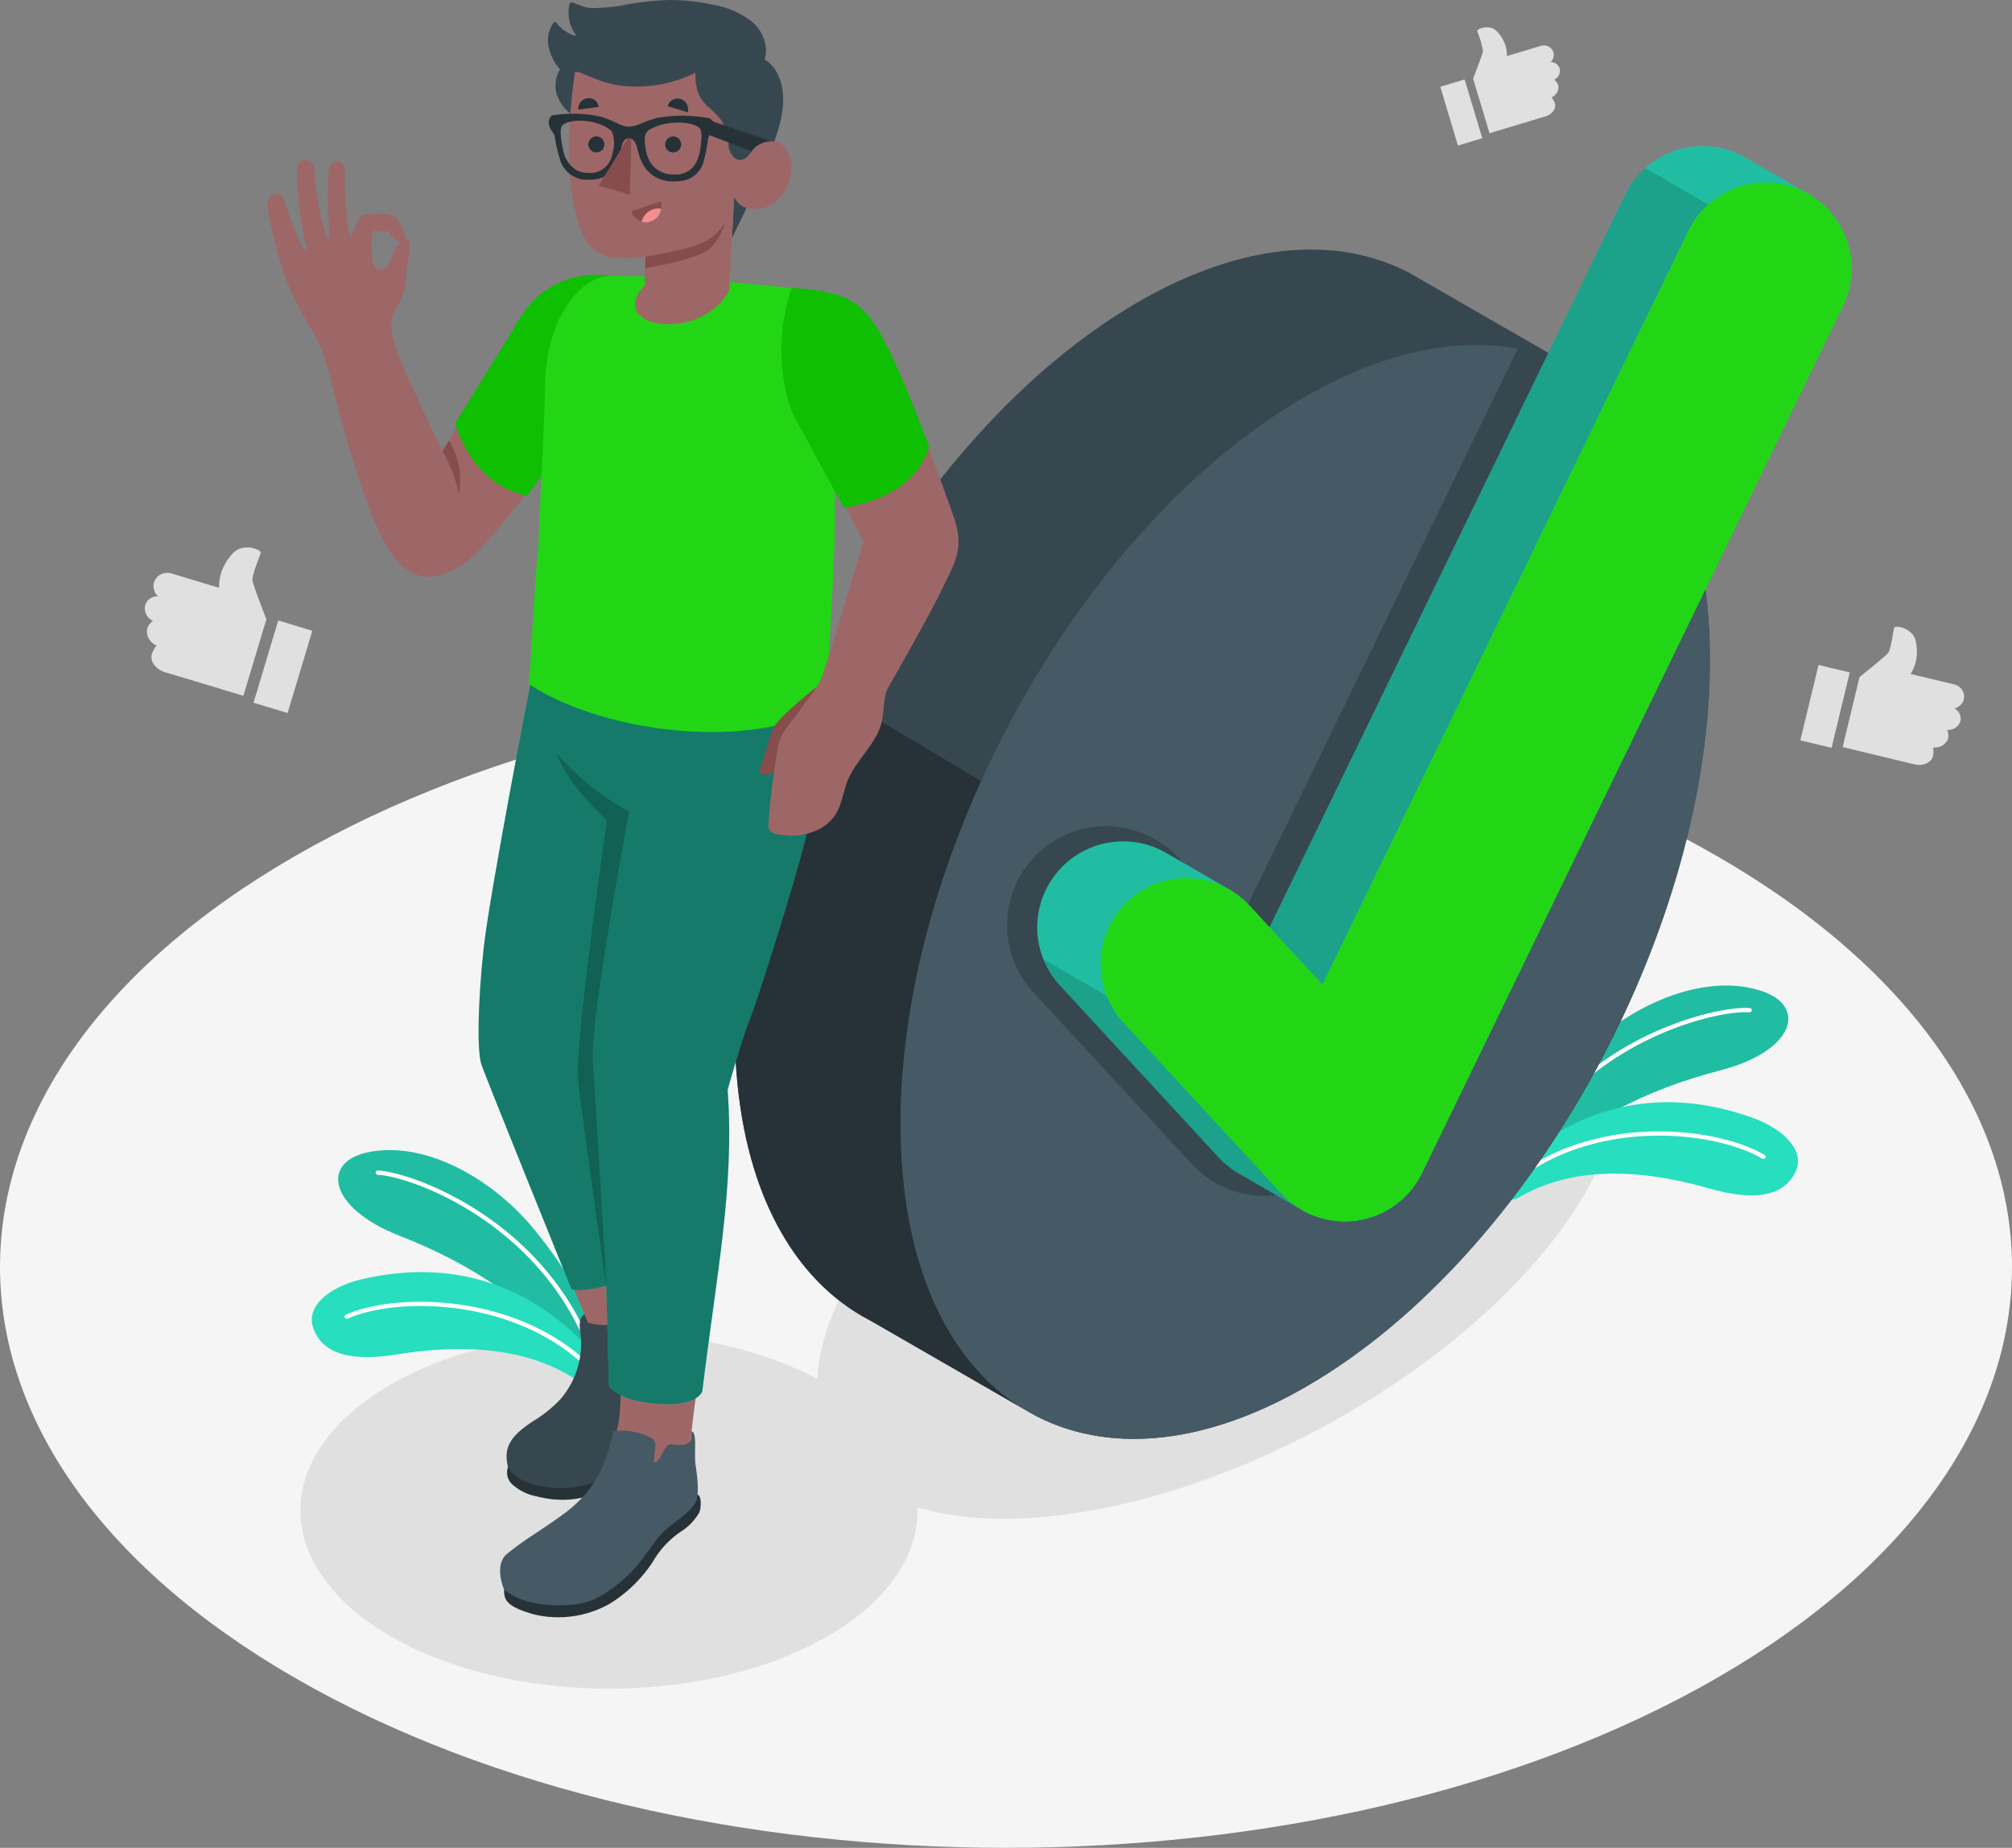 <svg xmlns="http://www.w3.org/2000/svg" width="313.057" height="287.49" viewBox="0 0 313.057 287.49">
  <rect x="0" y="0" width="313.057" height="287.49" fill="#808080" stroke="none"/>
  <g id="Group_72074" data-name="Group 72074" transform="translate(-18.472 -51.369)">
    <path id="Floor" d="M64.318,373.683c-61.129-35.293-61.129-92.513,0-127.8s160.236-35.292,221.364,0,61.129,92.512,0,127.8S125.446,408.977,64.318,373.683Z" transform="translate(0 -61.294)" fill="#f5f5f5"/>
    <ellipse id="Shadow" cx="48.025" cy="27.727" rx="48.025" ry="27.727" transform="translate(65.211 258.635)" fill="#e0e0e0"/>
    <ellipse id="Shadow-2" data-name="Shadow" cx="68.512" cy="34.093" rx="68.512" ry="34.093" transform="translate(131.565 245.924) rotate(-28.337)" fill="#e0e0e0"/>
    <g id="Plants" transform="translate(251.887 204.697)">
      <g id="Group_71785" data-name="Group 71785" transform="translate(0.001)">
        <path id="Path_876" data-name="Path 876" d="M369.221,317.654c6.661-7.939,17.092-13.112,28.823-16.164,11.581-3.013,13.657-10.139,5.98-12.452-8.7-2.621-19.562,2.2-26.563,8.895-12.2,11.675-13.732,20.611-13.732,20.611Z" transform="translate(-363.729 -288.311)" fill="#27debf"/>
        <path id="Path_877" data-name="Path 877" d="M369.221,317.654c6.661-7.939,17.092-13.112,28.823-16.164,11.581-3.013,13.657-10.139,5.98-12.452-8.7-2.621-19.562,2.2-26.563,8.895-12.2,11.675-13.732,20.611-13.732,20.611Z" transform="translate(-363.729 -288.311)" opacity="0.15"/>
        <g id="Group_71784" data-name="Group 71784" transform="translate(1.724 3.48)">
          <path id="Path_878" data-name="Path 878" d="M366.617,318.858a.339.339,0,0,1-.3-.486c9.885-20.281,31.758-25.27,37.075-24.894a.338.338,0,0,1,.312.362.345.345,0,0,1-.362.312c-5.192-.4-26.685,4.547-36.417,24.515A.338.338,0,0,1,366.617,318.858Z" transform="translate(-366.278 -293.458)" fill="#fff"/>
        </g>
      </g>
      <g id="Group_71787" data-name="Group 71787" transform="translate(0 18.154)">
        <path id="Path_879" data-name="Path 879" d="M363.727,328.462a1.847,1.847,0,0,0,2.793,1.581c6.192-3.606,15.226-5.6,29.845-1.438,7.772,2.211,11.6.733,13.237-2.433,1.821-3.516-2.037-6.913-6.426-8.516-14.961-5.467-28.464-1.734-39.449,9.172Z" transform="translate(-363.727 -315.163)" fill="#27debf"/>
        <g id="Group_71786" data-name="Group 71786" transform="translate(0.513 4.544)">
          <path id="Path_880" data-name="Path 880" d="M364.824,330.929a.338.338,0,0,1-.225-.59c12.916-11.545,32.93-9.3,40.5-4.795a.338.338,0,1,1-.346.581c-7.42-4.411-27.037-6.608-39.707,4.718A.336.336,0,0,1,364.824,330.929Z" transform="translate(-364.486 -321.885)" fill="#fff"/>
        </g>
      </g>
    </g>
    <g id="Plants-2" data-name="Plants" transform="translate(66.988 230.298)">
      <g id="Group_71789" data-name="Group 71789" transform="translate(4.099 0)">
        <path id="Path_881" data-name="Path 881" d="M132.548,358.952c-5.678-8.669-15.426-15.038-26.715-19.452-11.145-4.359-12.366-11.68-4.469-13.07,8.951-1.576,19.166,4.489,25.328,11.967,10.741,13.033,11.2,22.087,11.2,22.087Z" transform="translate(-96.298 -326.179)" fill="#27debf"/>
        <path id="Path_882" data-name="Path 882" d="M132.548,358.952c-5.678-8.669-15.426-15.038-26.715-19.452-11.145-4.359-12.366-11.68-4.469-13.07,8.951-1.576,19.166,4.489,25.328,11.967,10.741,13.033,11.2,22.087,11.2,22.087Z" transform="translate(-96.298 -326.179)" opacity="0.15"/>
        <g id="Group_71788" data-name="Group 71788" transform="translate(5.837 3.176)">
          <path id="Path_883" data-name="Path 883" d="M138.805,360.418a.343.343,0,0,0,.151-.016.337.337,0,0,0,.208-.43c-7.423-21.306-28.554-28.84-33.878-29.094a.339.339,0,0,0-.353.323.345.345,0,0,0,.323.353c5.2.217,25.962,7.664,33.271,28.64A.335.335,0,0,0,138.805,360.418Z" transform="translate(-104.933 -330.877)" fill="#fff"/>
        </g>
      </g>
      <g id="Group_71791" data-name="Group 71791" transform="translate(0 18.989)">
        <path id="Path_884" data-name="Path 884" d="M135.982,369.171a2.812,2.812,0,0,1-4.363,2c-5.73-3.839-14.27-6.33-28.257-4.088-7.979,1.278-11.6-.641-12.858-3.979-1.393-3.706,2.838-6.624,7.387-7.7,15.5-3.663,28.469,1.636,38.091,13.763Z" transform="translate(-90.235 -354.266)" fill="#27debf"/>
        <g id="Group_71790" data-name="Group 71790" transform="translate(5.113 4.611)">
          <path id="Path_885" data-name="Path 885" d="M137.36,373.191a.338.338,0,0,0,.293-.56c-11.464-12.989-31.6-13.118-39.655-9.539a.338.338,0,1,0,.275.617c7.888-3.505,27.627-3.372,38.874,9.37A.333.333,0,0,0,137.36,373.191Z" transform="translate(-97.797 -361.087)" fill="#fff"/>
        </g>
      </g>
    </g>
    <g id="Check_Mark" data-name="Check Mark" transform="translate(132.806 74.101)">
      <g id="Circle" transform="translate(0 16.091)">
        <path id="Path_886" data-name="Path 886" d="M318.228,137.35l0-.005-.107-.054-.012-.006-25.771-14.836-.024-.013-.151-.076,0,.006c-12.039-6.073-28.1-4.252-45.381,6.92C212.071,151.731,185.62,203.4,187.7,244.679c1.038,20.577,8.972,34.688,20.965,40.891l0,0,.106.054.014.007,25.776,14.839.011.005.126.065,0-.005c12.042,6.092,28.12,4.276,45.412-6.906,34.711-22.445,61.162-74.108,59.079-115.392C338.155,157.663,330.221,143.552,318.228,137.35Z" transform="translate(-187.589 -118.941)" fill="#37474f"/>
        <path id="Path_887" data-name="Path 887" d="M233.686,332.321l-24.891-14.372h-.019l-.116-.07c-11.987-6.218-19.917-20.329-20.953-40.879-.93-18.411,3.828-38.876,12.436-57.883l.174-.416,25.607,15.251c-8.628,19.006-13.367,39.471-12.438,57.883C214.5,311.973,222.122,325.911,233.686,332.321Z" transform="translate(-187.589 -151.257)" fill="#263238"/>
        <path id="Path_888" data-name="Path 888" d="M292.471,300.744c34.711-22.445,61.161-74.108,59.078-115.392s-31.91-56.555-66.622-34.109-61.162,74.108-59.079,115.392S257.76,323.19,292.471,300.744Z" transform="translate(-199.945 -126.051)" fill="#455a64"/>
      </g>
      <path id="Shadow-3" data-name="Shadow" d="M329.812,141.434l-43.5,89.606-9.363-10.148a15.391,15.391,0,0,0-22.614,20.884L279,268.5a15.308,15.308,0,0,0,10.474,4.924q.426.022.853.023a15.79,15.79,0,0,0,2.23-.16,15.371,15.371,0,0,0,11.594-8.5l49.894-102.767C348.948,150.618,340.425,143.532,329.812,141.434Z" transform="translate(-207.89 -110.136)" fill="#37474f"/>
      <g id="Group_71792" data-name="Group 71792" transform="translate(47.065)">
        <path id="Path_889" data-name="Path 889" d="M367.391,96.919q-.407-.234-.836-.442a13.385,13.385,0,0,0-17.862,6.18l-55.36,114.026-3.144-3.408a13.12,13.12,0,0,0-3.138-2.506c-1.652-.946-8.668-5.01-9.8-5.666a13.366,13.366,0,0,0-16.508,20.638l24.667,26.722a13.256,13.256,0,0,0,3.184,2.533c1.61.917,8.6,4.97,9.747,5.634a13.32,13.32,0,0,0,5.98,1.776,13.631,13.631,0,0,0,2.675-.118A13.35,13.35,0,0,0,317.06,254.9l65.493-134.9a13.387,13.387,0,0,0-5.333-17.414C376.945,102.435,369.14,97.926,367.391,96.919Z" transform="translate(-257.205 -95.139)" fill="#27debf"/>
        <path id="Path_890" data-name="Path 890" d="M367.391,96.919q-.407-.234-.836-.442a13.385,13.385,0,0,0-17.862,6.18l-55.36,114.026-3.144-3.408a13.12,13.12,0,0,0-3.138-2.506c-1.652-.946-8.668-5.01-9.8-5.666a13.366,13.366,0,0,0-16.508,20.638l24.667,26.722a13.256,13.256,0,0,0,3.184,2.533c1.61.917,8.6,4.97,9.747,5.634a13.32,13.32,0,0,0,5.98,1.776,13.631,13.631,0,0,0,2.675-.118A13.35,13.35,0,0,0,317.06,254.9l65.493-134.9a13.387,13.387,0,0,0-5.333-17.414C376.945,102.435,369.14,97.926,367.391,96.919Z" transform="translate(-257.205 -95.139)" opacity="0.15"/>
        <path id="Path_891" data-name="Path 891" d="M298.806,321.259c-1.139-.661-8.134-4.716-9.746-5.635a13.349,13.349,0,0,1-3.186-2.53l-24.667-26.72a13.391,13.391,0,0,1-2.55-4.06l9.809,5.66a13.15,13.15,0,0,0,2.562,4.067L295.7,318.76A13.429,13.429,0,0,0,298.806,321.259Z" transform="translate(-257.675 -155.771)" opacity="0.15"/>
        <path id="Path_892" data-name="Path 892" d="M378.921,105.846a13.238,13.238,0,0,0-3.1,4.111L318.884,227.243l-8.235-8.927,55.359-114.024a13.085,13.085,0,0,1,3.1-4.111Z" transform="translate(-274.517 -96.772)" opacity="0.15"/>
        <path id="Check" d="M381.078,104.862a13.385,13.385,0,0,0-17.862,6.18L306.276,228.325l-11.382-12.334a13.363,13.363,0,0,0-19.632,18.134l24.667,26.721a13.289,13.289,0,0,0,9.092,4.274A13.631,13.631,0,0,0,311.7,265a13.35,13.35,0,0,0,10.067-7.383l65.493-134.9A13.382,13.382,0,0,0,381.078,104.862Z" transform="translate(-261.909 -97.856)" fill="#22d615"/>
      </g>
    </g>
    <g id="Character" transform="translate(60.056 51.369)">
      <g id="Group_71793" data-name="Group 71793" transform="translate(0 24.913)">
        <path id="Path_893" data-name="Path 893" d="M132.205,116.363c-5.156,0-8.688,1.343-12.351,6.56-3.359,4.785-12.6,20.74-12.6,20.74s-6.74-13.869-7.44-16.636-.638-3.995.028-5.2a10.854,10.854,0,0,0,1.708-4.756c.261-3.322,1.076-6.168.33-6.263-2.065-.118-2.142,2.53-3.226,4.1a1.292,1.292,0,0,1-2.078-.228c-.456-.926-.21-2.445-.431-3.541a15.335,15.335,0,0,1,.292-1.808,8.053,8.053,0,0,0,2.366.066c.891,1.4,1.5,1.99,2.747,1.421.164-.262-.535-2.059-1.343-3.353a.964.964,0,0,0-.555-.425,10.531,10.531,0,0,0-4.585-.126.857.857,0,0,0-.588.327,11.234,11.234,0,0,0-1.32,2.683c-.091.287-.358.281-.425.03a57.736,57.736,0,0,1-.669-10.075c0-1.708-2.5-1.975-2.587.471a79.211,79.211,0,0,0,.169,9.852c.039.295-.295.437-.416.114a40.833,40.833,0,0,1-1.941-10.683c-.12-1.62-2.743-1.888-2.723.392a57.749,57.749,0,0,0,1.5,12.006c.076.286-.183.537-.381.212a39.124,39.124,0,0,1-2.938-7.408c-.556-1.956-3.171-1.46-2.714.98.821,4.375,2.119,9.91,4.053,13.862,2.069,4.227,3.86,6.341,4.884,9.662s5.282,22.123,9.83,29.451c3.564,5.741,7.642,5.214,12.027,2.184S130.892,136.1,130.892,136.1Z" transform="translate(-79.981 -98.366)" fill="#9e6767"/>
        <path id="Path_894" data-name="Path 894" d="M120.319,164.556a21.191,21.191,0,0,1,2.533,6.708,11.709,11.709,0,0,0-1.55-8.4Z" transform="translate(-93.048 -119.26)" fill="#874c4c"/>
        <path id="Path_895" data-name="Path 895" d="M147.319,124.947a13.919,13.919,0,0,0-9.527,1.929c-3.643,2.29-4.907,5.487-6.67,8.278s-7.865,12.684-7.865,12.684,2.238,9.391,11.139,11.326l13.325-18.081Z" transform="translate(-93.999 -106.933)" fill="#0fbf02"/>
      </g>
      <g id="Group_71797" data-name="Group 71797" transform="translate(32.888 104.187)">
        <g id="Group_71794" data-name="Group 71794" transform="translate(4.353 96.879)">
          <path id="Path_896" data-name="Path 896" d="M163.129,369.226c.65-.082,1.571,2.22,1.584,2.971a9.592,9.592,0,0,1-1.737,3.88,27.3,27.3,0,0,0-3.276,5.832,19.749,19.749,0,0,1-3.6,6.175c-2.37,3.038-7.924,8.118-16.364,5.906a7.781,7.781,0,0,1-3.837-1.939,2.507,2.507,0,0,1-.59-2.582Z" transform="translate(-135.1 -362.26)" fill="#263238"/>
          <path id="Path_897" data-name="Path 897" d="M146.517,363.256c-.007.024-.013.048-.018.072a5.421,5.421,0,0,0,.056,1.9,13.278,13.278,0,0,1-3.2,10.407,19.944,19.944,0,0,1-3.944,3.188c-4.276,2.729-4.735,4.553-4.132,7.31,1.429,3.211,11.122,5.166,16.693.383a16.366,16.366,0,0,0,5.3-7.211,51.943,51.943,0,0,1,2.81-5.949c1.08-2.025,3.123-4.314,3.183-6.4.032-1.148-1.1-3.284-2.209-5.043-1.013-1.614-2.058-3.15-2.969-2.97l.251.913c-.759.79-1.863,1.084-2.528,2.011-.821,1.143-.792,2.679-1.3,3.991a.459.459,0,0,1-.248.3.325.325,0,0,1-.356-.181.96.96,0,0,1-.078-.422q-.029-.984-.059-1.967a1.643,1.643,0,0,0-.285-1.066c-.527-.6-1.828-.526-2.549-.555a27.692,27.692,0,0,0-2.913.175,1.422,1.422,0,0,0-.949.25A1.713,1.713,0,0,0,146.517,363.256Z" transform="translate(-135.065 -358.923)" fill="#37474f"/>
        </g>
        <g id="Group_71795" data-name="Group 71795">
          <path id="Path_898" data-name="Path 898" d="M130.432,277.531c2.253,7.4,12.777,33.029,13.41,34.571s2.094,5.087,2.094,5.087a7.884,7.884,0,0,0,4.275.178c.22,2.455.591,6.3.738,8.245a33.058,33.058,0,0,1-.24,7.258c-.413,1.9-.89,3.881-1.247,5.781-.158.841-.316,1.682-.443,2.529a4.232,4.232,0,0,0,.212,2.656,3.331,3.331,0,0,0,.835.949,7.447,7.447,0,0,0,5.3,1.557,5.578,5.578,0,0,0,2.81-.931c1.635-1.172,2.212-3.207,3.044-4.937.9-1.877.61-2.082.687-4.092.054-1.406.443-4.977,1.007-8.707s2.983-16.847,4.144-29.917a107.156,107.156,0,0,0,0-17.441c9.236-25.091,13.348-40.007,14.555-48.341,1.227-8.465.639-11.476.483-16.349l-44.91,1.082C133.578,239.917,127.41,267.6,130.432,277.531Zm21.938-39.809Z" transform="translate(-128.95 -215.624)" fill="#9e6767"/>
          <path id="Path_899" data-name="Path 899" d="M129.408,259.986c.926-8.532,7.306-41.329,7.306-41.329H181.96s.286,6.3.2,9.186-1.009,8.18-2.63,14.861-7.6,25.613-8.759,28.408-3.4,10.866-3.4,10.866c1.109,15.174-1.775,28.789-3.939,46.885,0,0-.626,2.444-7.039,1.96-6.231-.471-7.488-2.767-7.488-2.767l-.417-15.614s-3.408,1.045-5.408.567c0,0-13.392-33.061-14.04-35.053S128.482,268.517,129.408,259.986Z" transform="translate(-128.627 -216.606)" fill="#27debf"/>
          <path id="Path_900" data-name="Path 900" d="M129.408,259.986c.926-8.532,7.306-41.329,7.306-41.329H181.96s.286,6.3.2,9.186-1.009,8.18-2.63,14.861-7.6,25.613-8.759,28.408-3.4,10.866-3.4,10.866c1.109,15.174-1.775,28.789-3.939,46.885,0,0-.626,2.444-7.039,1.96-6.231-.471-7.488-2.767-7.488-2.767l-.417-15.614s-3.408,1.045-5.408.567c0,0-13.392-33.061-14.04-35.053S128.482,268.517,129.408,259.986Z" transform="translate(-128.627 -216.606)" opacity="0.45"/>
          <path id="Path_901" data-name="Path 901" d="M154.414,245.31c-6.406-5.777-7.831-10.373-7.831-10.373a42.711,42.711,0,0,0,11.281,9.041s-6.083,32.127-5.64,38.732,2.089,35,2.089,35c.012.272-4.314-30.034-4.436-32.456C149.553,278.879,154.414,245.31,154.414,245.31Z" transform="translate(-134.443 -221.88)" opacity="0.2"/>
        </g>
        <g id="Group_71796" data-name="Group 71796" transform="translate(3.343 118.38)">
          <path id="Path_902" data-name="Path 902" d="M164.6,405.464c.631.18.552,2.062.268,2.76a8.569,8.569,0,0,1-2.923,3.031,14.145,14.145,0,0,0-4.29,4.622,21.655,21.655,0,0,1-6.728,6.566,16.259,16.259,0,0,1-11.833,1.646c-4.244-1.205-4.64-2.245-4.6-3.847Z" transform="translate(-133.869 -395.5)" fill="#263238"/>
          <path id="Path_903" data-name="Path 903" d="M151.169,390.859c-1.113,5.435-3.053,9.379-7.554,12.724-3.578,2.659-6.179,4.01-9.033,6.388-1.217,1.013-1.318,3.171-.386,5.5,1.929,1.55,4.674,2.437,8.362,2.431,4.12-.006,5.706-.733,8.071-2.352a21.275,21.275,0,0,0,3.23-2.713c1.98-1.986,3.359-4.438,4.789-6.013s4.52-3.183,5.4-5.084c.483-1.044.278-3.458-.045-5.513-.3-1.886.281-5.2-.629-5.391.02,0-.124,1.349-.124,1.349-.075.306-.265.461-.9.681a4.587,4.587,0,0,1-1.74.051,1.029,1.029,0,0,0-1.163.329c-.61.719-.773,1.731-1.555,2.325a.484.484,0,0,1-.181.1.193.193,0,0,1-.189-.054.292.292,0,0,1-.034-.221q.113-1.011.226-2.021a2.48,2.48,0,0,0,.017-.613,1.327,1.327,0,0,0-.654-.888,7.356,7.356,0,0,0-1.816-.754,11.237,11.237,0,0,0-2.015-.343A6.308,6.308,0,0,0,151.169,390.859Z" transform="translate(-133.572 -390.725)" fill="#455a64"/>
        </g>
      </g>
      <path id="Path_904" data-name="Path 904" d="M181.589,126.941a26.706,26.706,0,0,1,3.356,7.827,128.174,128.174,0,0,1,2.841,26.312c0,11.942-1.612,31.3-1.612,31.3-13.863,6.949-36.228,2.84-46.07-3.937.4-2.152.736-13.454,1.51-20.911.525-12.793.956-19.5,1.047-25.187.181-11.372,5.841-17.245,10.116-17.332l10.857.17Z" transform="translate(-99.457 -82.085)" fill="#22d615"/>
      <g id="Group_71798" data-name="Group 71798" transform="translate(76.606 44.804)">
        <path id="Path_905" data-name="Path 905" d="M202.24,219.466c-2.06,1.7-6.108,4.957-6.849,6.6-.848,1.881-1.374,4.712-1.926,5.805s.295,1.6,1.482,1.222,1.9-1.4,2.82-3.856a11.648,11.648,0,0,1,3.474-4.386Z" transform="translate(-193.292 -157.486)" fill="#874c4c"/>
        <path id="Path_906" data-name="Path 906" d="M195.372,211.926c.492.951,1.645.955,2.712,1.042a8.678,8.678,0,0,0,3.833-.436,6.975,6.975,0,0,0,3.685-2.565c1.042-1.495,1.307-3.377,1.9-5.1,1.249-3.62,4.955-6.226,5.558-10.06.249-1.585.251-3.448.7-4.432.264-.578,6.355-11.066,8.527-15.608,2.088-4.366,3.649-6.42,1.756-11.67s-8.339-23.71-12.9-30.125c-2.587-3.639-6.692-4.676-11.668-5.107-3.785,9.864.621,20.049.621,20.049l10.014,19.319s-3.893,13.3-6.327,20.7c-.676,2.055-2.042,3.324-3.578,5.6-.667.989-2.2,2.722-2.746,3.783-.7,1.367-.684,2.242-1.013,4.155C195.926,204.528,195.137,211.472,195.372,211.926Z" transform="translate(-193.952 -127.813)" fill="#9e6767"/>
        <path id="Path_907" data-name="Path 907" d="M199.907,127.788c2.615.1,6.375.547,8.623,1.682s3.8,2.538,6.39,7.715,6.356,15.239,6.356,15.239-1.251,7.591-13.255,9.561l-8.115-14.96A29.926,29.926,0,0,1,199.907,127.788Z" transform="translate(-194.915 -127.788)" fill="#0fbf02"/>
      </g>
      <g id="Group_71803" data-name="Group 71803" transform="translate(43.683)">
        <g id="Group_71800" data-name="Group 71800">
          <g id="Group_71799" data-name="Group 71799">
            <path id="Path_908" data-name="Path 908" d="M151.322,82.157a16.348,16.348,0,0,1,.918,1.973,11.534,11.534,0,0,0,1.516,2.512,25.687,25.687,0,0,0,5.733,4.373,6.14,6.14,0,0,0,4.063,1.284,20.69,20.69,0,0,1,4.644.247l5.319.477-.3,5.594s.659-1.483,1.561-3.252c.774-1.52,4.005-9.239,4.017-9.268,1.6-3.825,3.5-8.92,1.587-12.938a5.335,5.335,0,0,0-2.08-2.385,4.7,4.7,0,0,0,.176-1.9,6.13,6.13,0,0,0-2.825-4.478,13.441,13.441,0,0,0-5.018-2.067,31.881,31.881,0,0,0-7.26-.808,43.429,43.429,0,0,0-7.124.819,25.662,25.662,0,0,1-3.969.414,7.509,7.509,0,0,1-1.719-.082,19.261,19.261,0,0,1-2.073-.748.485.485,0,0,0-.37-.03.464.464,0,0,0-.2.318,6.023,6.023,0,0,0,1.1,4.877,3.275,3.275,0,0,1-.88-.256,6.367,6.367,0,0,1-.913-.514,5.22,5.22,0,0,1-1.283-1.224.389.389,0,0,0-.211-.158c-.134-.024-.248.093-.329.2a4.768,4.768,0,0,0-.7,3.737,8.167,8.167,0,0,0,1.759,3.454,4.741,4.741,0,0,0-.239,4.537,6.1,6.1,0,0,0,1.195,1.719c.606.622,1.326,1.13,1.964,1.709A11.813,11.813,0,0,1,151.322,82.157Z" transform="translate(-144.595 -61.517)" fill="#37474f"/>
            <path id="Path_909" data-name="Path 909" d="M169.07,78.2a10.506,10.506,0,0,0,.383,2.99,5.88,5.88,0,0,0,1.51,2.224,17.477,17.477,0,0,1,2.094,2.116,8.9,8.9,0,0,1,1.177,3.893,2.749,2.749,0,0,0,1.028,2.1c1.446.894,2.313-.84,3.084-1.692,1-.92,3.945-2.041,5.31,1.095,1.414,3.248-1.191,7.548-3.566,8.209-4.092,1.14-4.981-1.644-4.981-1.644l-.784,14.6c-2.311,4.376-7.733,5.765-11.3,5.069-3.075-.6-4.766-2.756-1.873-5.883l.156-4.447a25.539,25.539,0,0,1-5.471.1c-2.964-.557-4.434-3.076-5.233-6.33-1.284-5.227-1.87-10.72-.283-22.489.729-.4,3.653,1.877,8.08,2.183A20.561,20.561,0,0,0,169.07,78.2Z" transform="translate(-146.141 -66.88)" fill="#9e6767"/>
          </g>
          <path id="Path_910" data-name="Path 910" d="M167.009,118.05s6.694-1.124,9.059-2.284a7.67,7.67,0,0,0,3.317-3.075,10.491,10.491,0,0,1-1.948,3.691c-1.771,2.119-10.486,3.438-10.486,3.438Z" transform="translate(-151.837 -78.093)" fill="#874c4c"/>
        </g>
        <g id="Group_71802" data-name="Group 71802" transform="translate(0.104 15.267)">
          <path id="Path_911" data-name="Path 911" d="M172.15,85.383l3.116.954a1.711,1.711,0,0,0-1.118-2.086A1.59,1.59,0,0,0,172.15,85.383Z" transform="translate(-153.625 -84.126)" fill="#263238"/>
          <path id="Path_912" data-name="Path 912" d="M168.35,107.839l-4.587,1.554a2.379,2.379,0,0,0,3.029,1.6A2.536,2.536,0,0,0,168.35,107.839Z" transform="translate(-150.908 -91.789)" fill="#874c4c"/>
          <path id="Path_913" data-name="Path 913" d="M168.747,109.5a2.7,2.7,0,0,0-2.616,2.052,2.311,2.311,0,0,0,1.429-.02,2.486,2.486,0,0,0,1.631-1.988A2.673,2.673,0,0,0,168.747,109.5Z" transform="translate(-151.675 -92.327)" fill="#f28f8f"/>
          <path id="Path_914" data-name="Path 914" d="M151.57,85.881l3.165-.417a1.541,1.541,0,0,0-1.752-1.35A1.625,1.625,0,0,0,151.57,85.881Z" transform="translate(-146.955 -84.099)" fill="#263238"/>
          <path id="Path_915" data-name="Path 915" d="M180.4,88.732l10.455,3.583a3.807,3.807,0,0,0-3.013,1.529l-7.406-2.812Z" transform="translate(-156.298 -85.6)" fill="#263238"/>
          <path id="Path_916" data-name="Path 916" d="M153.876,94.161a1.251,1.251,0,1,0,1.292-1.261A1.271,1.271,0,0,0,153.876,94.161Z" transform="translate(-147.705 -86.95)" fill="#263238"/>
          <path id="Path_917" data-name="Path 917" d="M171.55,94.17a1.251,1.251,0,1,0,1.292-1.261A1.271,1.271,0,0,0,171.55,94.17Z" transform="translate(-153.43 -86.953)" fill="#263238"/>
          <g id="Group_71801" data-name="Group 71801" transform="translate(0 2.439)">
            <path id="Path_918" data-name="Path 918" d="M144.752,89.159a2.849,2.849,0,0,0,.66,1.474,1.263,1.263,0,0,1,.265.525,26.353,26.353,0,0,0,.929,3.981,4.4,4.4,0,0,0,4.285,2.829,6.205,6.205,0,0,0,1.458-.123c.038-.007.074-.016.11-.024a4.187,4.187,0,0,0,1.185-.466l.07-.044c.035-.02.068-.041.1-.064s.059-.04.128-.088c.04-.028.078-.058.118-.089s.086-.069.128-.105.082-.07.123-.109c.08-.074.155-.151.229-.233a5.516,5.516,0,0,0,.953-1.513c.618-1.391.458-3.339,1.475-3.564a.955.955,0,0,1,.122-.018,1.184,1.184,0,0,1,.132-.005c1.383.02,1.228,2.141,2,3.655a5.168,5.168,0,0,0,5.05,3.037c.134,0,.264,0,.388,0,.106-.005.21-.011.309-.021a5.379,5.379,0,0,0,.722-.1c.078-.017.153-.033.227-.052s.147-.042.216-.062c.046-.012.091-.028.137-.043a4.085,4.085,0,0,0,.812-.382c.095-.059.183-.12.272-.183a3.738,3.738,0,0,0,.47-.412,4.788,4.788,0,0,0,.908-1.407,24.864,24.864,0,0,0,.819-3.947,1.717,1.717,0,0,1,.229-.574,2.7,2.7,0,0,0,.675-1.422,1.233,1.233,0,0,0-.835-1.25c-.235-.034-.481-.067-.736-.1a22.473,22.473,0,0,0-7.3.087c-2.314.633-3.117,1.374-4.407,1.356-1.207-.028-1.99-.8-4.182-1.514a19.82,19.82,0,0,0-6.836-.35q-.354.032-.683.072C145.107,87.951,144.706,88.523,144.752,89.159Zm15.224,1.447a1.968,1.968,0,0,1,.658-.538c.038-.024.077-.045.119-.066.022-.012.043-.023.066-.034.1-.053.211-.106.326-.154.1-.042.2-.084.3-.124a8.693,8.693,0,0,1,.988-.311c.129-.032.26-.064.393-.091a9.192,9.192,0,0,1,1.017-.16c.082-.009.162-.017.238-.019,2.228-.181,3.618.344,4.124.8.524.474.287,2.532.075,3.578l-.016.078c-.005.025-.011.053-.016.08-.026.126-.056.27-.1.423-.022.084-.047.172-.072.262a.063.063,0,0,1,0,.011q-.061.212-.149.437h0c-.019.049-.04.1-.061.149-.012.029-.025.059-.04.089s-.029.066-.046.1-.041.084-.062.125-.048.093-.075.139-.056.1-.089.147-.062.1-.1.147a3.5,3.5,0,0,1-3.115,1.469,4.3,4.3,0,0,1-3.29-1.254h0a4.661,4.661,0,0,1-1.078-2.111C159.7,92.605,159.541,91.241,159.976,90.606Zm-13.106-1.09a1.92,1.92,0,0,1,.545-.345.3.3,0,0,1,.043-.018c.074-.034.153-.065.241-.1.047-.016.1-.033.147-.047s.082-.025.122-.034.056-.015.082-.022a.164.164,0,0,1,.032-.007l.121-.028a5.194,5.194,0,0,1,.512-.085c.09-.011.183-.022.279-.027.054-.005.11-.008.168-.011s.086,0,.129-.006c.114,0,.233,0,.355,0l.131,0,.122,0a9.86,9.86,0,0,1,1.027.1c1.589.23,3.248.966,3.681,1.619a5.155,5.155,0,0,1,.128,3.173,5.374,5.374,0,0,1-.2.779c-.005.019-.014.04-.021.061s-.018.052-.028.079-.012.035-.02.053-.025.063-.039.094c-.027.066-.055.128-.086.193s-.053.11-.082.164c-.011.02-.022.04-.032.058-.02.035-.042.074-.065.111s-.038.062-.06.1a.094.094,0,0,1-.009.016,3.49,3.49,0,0,1-3.309,1.511,3.909,3.909,0,0,1-1.667-.4,4.723,4.723,0,0,1-2.17-3.4C146.707,92.04,146.4,89.97,146.87,89.515Z" transform="translate(-144.749 -87.707)" fill="#263238"/>
          </g>
          <path id="Path_919" data-name="Path 919" d="M161.326,93.423l-.237,8.691-4.85-1.4,4.521-7.362A1.255,1.255,0,0,1,161.326,93.423Z" transform="translate(-148.471 -87.094)" fill="#874c4c"/>
        </g>
      </g>
    </g>
    <g id="Like_icon" data-name="Like icon" transform="translate(242.577 55.619)">
      <path id="Path_923" data-name="Path 923" d="M356.487,88.941,352.7,90.082l-2.742-9.144,3.783-1.14Z" transform="translate(-349.957 -71.688)" fill="#e0e0e0"/>
      <path id="Path_924" data-name="Path 924" d="M370.772,76.934A1.757,1.757,0,0,1,369.7,78.7a2.634,2.634,0,0,1,.531.967c.218.708-.361,1.66-1.5,2l-8.674,2.61L357.5,75.787H357.5s1.472-3.757,1.544-4.322a13.921,13.921,0,0,0-.913-3.043c-.1-.32,1.284-.9,2.395-.456a1.933,1.933,0,0,1,.708.489,6.011,6.011,0,0,1,.995,1.425,5.163,5.163,0,0,1,.528,2.4l5.241-1.577a1.626,1.626,0,0,1,1.122.035,1.527,1.527,0,0,1,.865.917,1.558,1.558,0,0,1-.446,1.583,1.4,1.4,0,0,1,1.433.962,1.552,1.552,0,0,1-.865,1.757A1.643,1.643,0,0,1,370.772,76.934Z" transform="translate(-352.399 -67.803)" fill="#e0e0e0"/>
    </g>
    <g id="Like_icon-2" data-name="Like icon" transform="translate(298.595 148.871)">
      <path id="Path_925" data-name="Path 925" d="M437.676,227.435l-4.861-1.169,2.833-11.724,4.854,1.165Z" transform="translate(-432.815 -208.589)" fill="#e0e0e0"/>
      <path id="Path_926" data-name="Path 926" d="M458.926,223.264a2.219,2.219,0,0,1-2.3,1.247,3.319,3.319,0,0,1-.036,1.4c-.213.911-1.451,1.581-2.91,1.226s-11.127-2.677-11.127-2.677l2.625-10.893-.006,0s4-3.162,4.438-3.733c.448-.552.821-3.4.943-3.9.1-.411,1.976-.168,2.9,1.028a2.448,2.448,0,0,1,.46.985,7.6,7.6,0,0,1,.177,2.188,6.518,6.518,0,0,1-.951,2.953l6.722,1.618a2.064,2.064,0,0,1,1.2.753,1.93,1.93,0,0,1,.358,1.552,1.967,1.967,0,0,1-1.495,1.443,1.763,1.763,0,0,1,.951,1.963,1.96,1.96,0,0,1-2.063,1.366A2.076,2.076,0,0,1,458.926,223.264Z" transform="translate(-435.969 -205.736)" fill="#e0e0e0"/>
    </g>
    <g id="Like_icon-3" data-name="Like icon" transform="translate(40.992 136.543)">
      <path id="Path_927" data-name="Path 927" d="M76.823,217.1l5.305,1.6,3.84-12.8-5.3-1.6Z" transform="translate(-59.894 -192.941)" fill="#e0e0e0"/>
      <path id="Path_928" data-name="Path 928" d="M52.128,200.287a2.462,2.462,0,0,0,1.5,2.478,3.679,3.679,0,0,0-.744,1.356c-.3.991.505,2.325,2.1,2.8s12.147,3.655,12.147,3.655l3.574-11.893h.008s-2.061-5.261-2.162-6.052c-.12-.78,1.113-3.71,1.278-4.262.135-.449-1.8-1.264-3.353-.638a2.708,2.708,0,0,0-.991.685,8.419,8.419,0,0,0-1.392,2,7.239,7.239,0,0,0-.74,3.358l-7.338-2.208a2.287,2.287,0,0,0-1.571.049,2.144,2.144,0,0,0-1.211,1.285,2.178,2.178,0,0,0,.625,2.217,1.955,1.955,0,0,0-2.008,1.348,2.173,2.173,0,0,0,1.212,2.46A2.3,2.3,0,0,0,52.128,200.287Z" transform="translate(-51.783 -187.5)" fill="#e0e0e0"/>
    </g>
  </g>
</svg>
